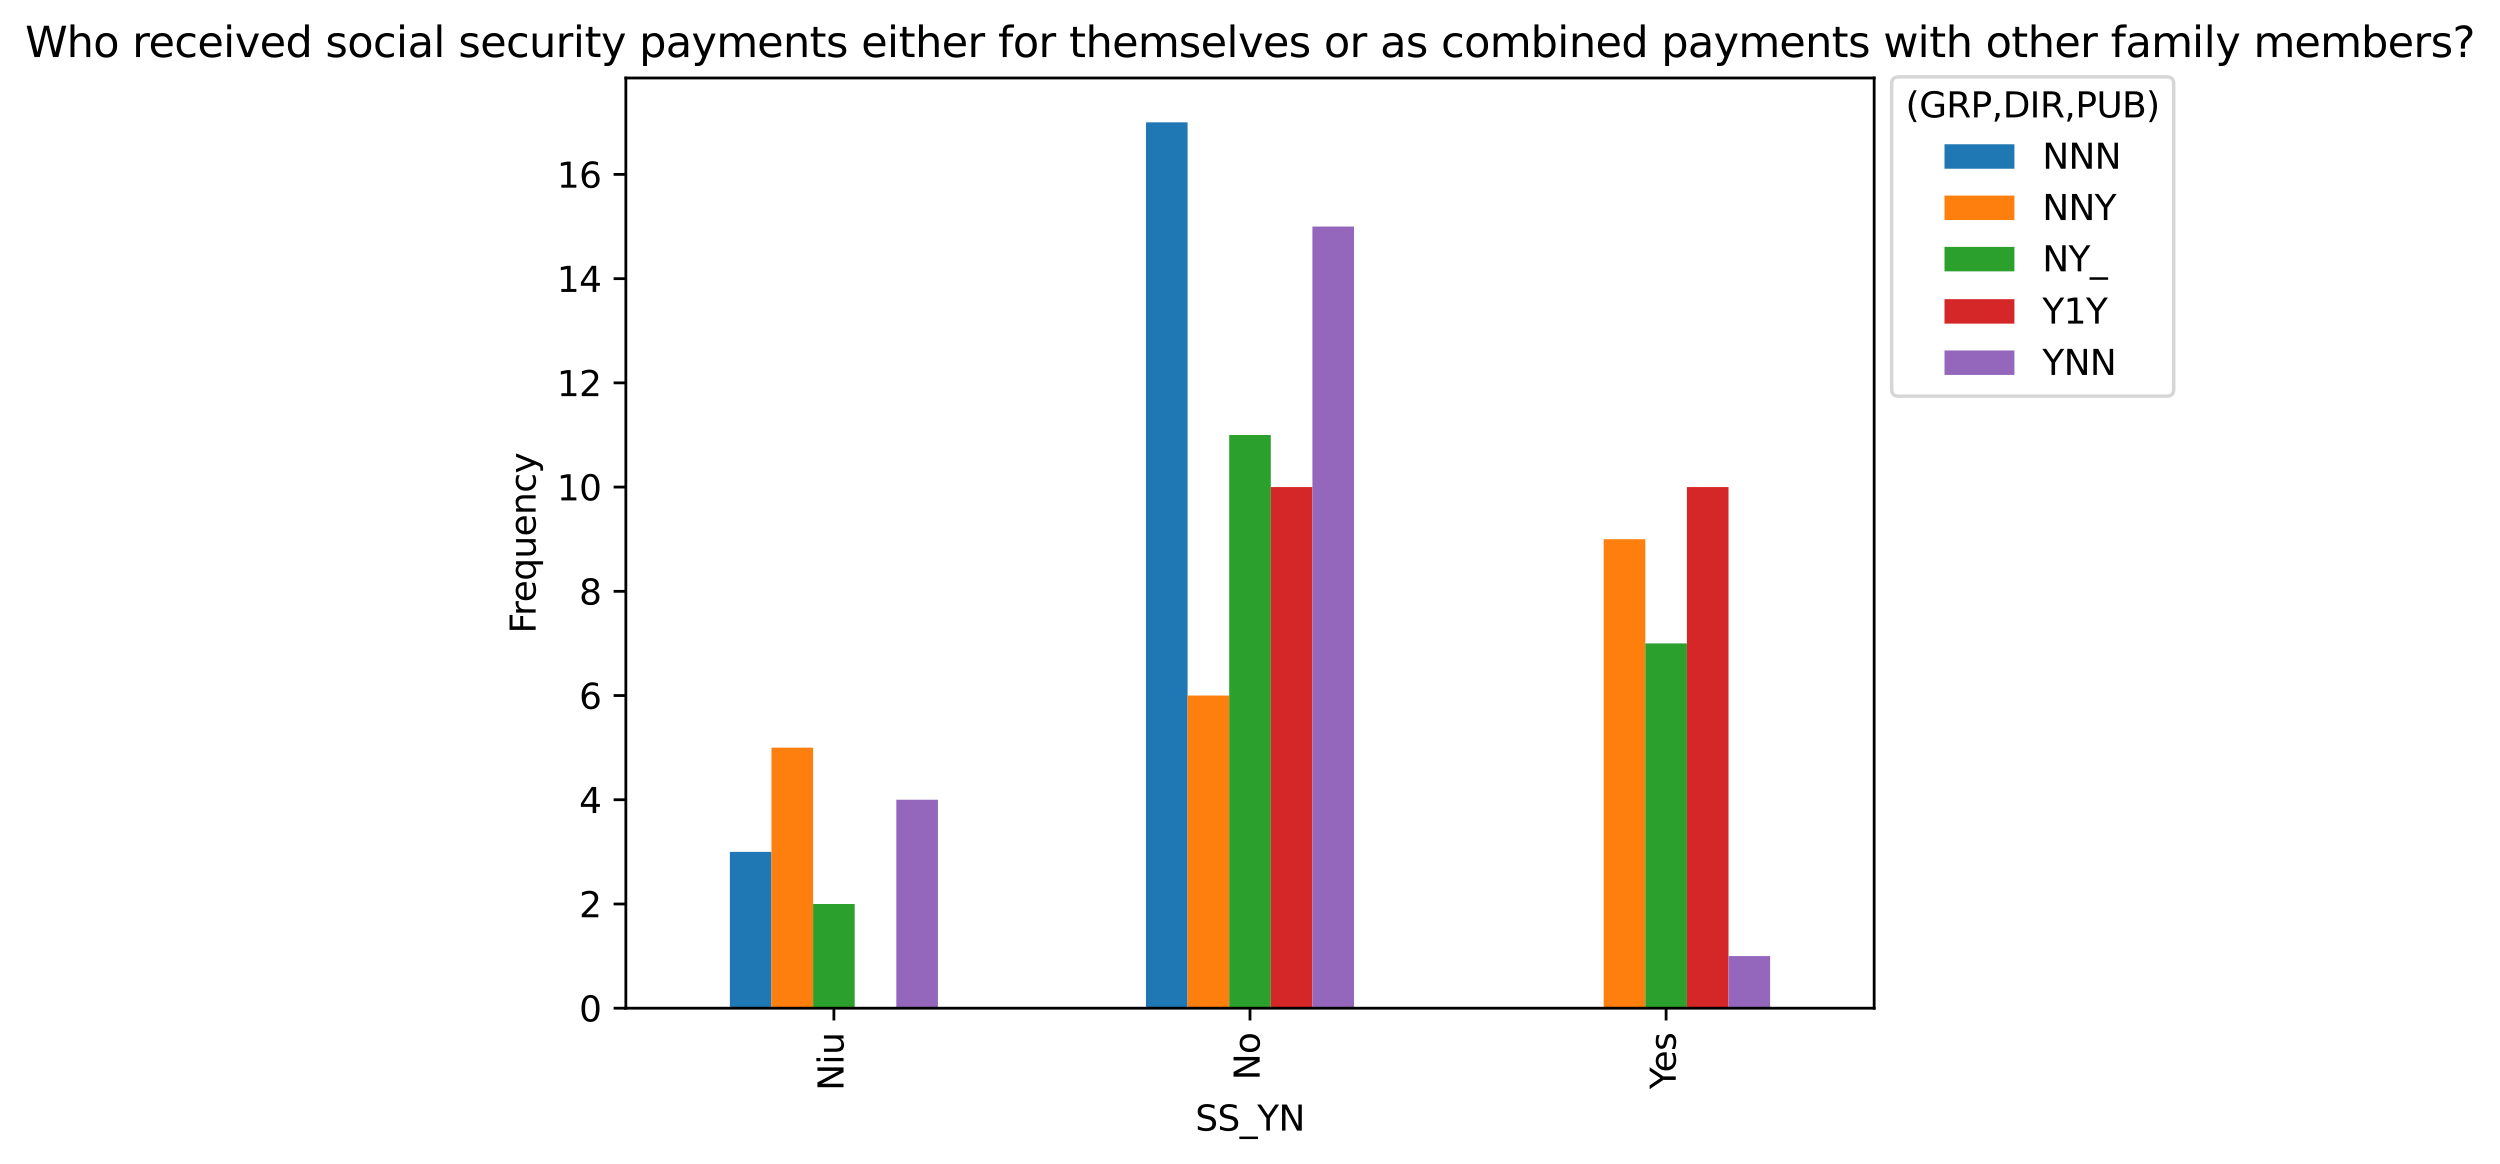 <?xml version="1.0" encoding="utf-8" standalone="no"?>
<!DOCTYPE svg PUBLIC "-//W3C//DTD SVG 1.1//EN"
  "http://www.w3.org/Graphics/SVG/1.1/DTD/svg11.dtd">
<svg xmlns:xlink="http://www.w3.org/1999/xlink" width="715.206pt" height="333.007pt" viewBox="0 0 715.206 333.007" xmlns="http://www.w3.org/2000/svg" version="1.1">
 <defs>
  <style type="text/css">*{stroke-linejoin: round; stroke-linecap: butt}</style>
 </defs>
 <g id="figure_1">
  <g id="patch_1">
   <path d="M 0 333.007 
L 715.206 333.007 
L 715.206 0 
L 0 0 
z
" style="fill: #ffffff"/>
  </g>
  <g id="axes_1">
   <g id="patch_2">
    <path d="M 179.043 288.43 
L 536.163 288.43 
L 536.163 22.318 
L 179.043 22.318 
z
" style="fill: #ffffff"/>
   </g>
   <g id="patch_3">
    <path d="M 208.803 288.43 
L 220.707 288.43 
L 220.707 243.705 
L 208.803 243.705 
z
" clip-path="url(#p48d4f9f9ec)" style="fill: #1f77b4"/>
   </g>
   <g id="patch_4">
    <path d="M 327.843 288.43 
L 339.747 288.43 
L 339.747 34.99 
L 327.843 34.99 
z
" clip-path="url(#p48d4f9f9ec)" style="fill: #1f77b4"/>
   </g>
   <g id="patch_5">
    <path d="M 446.883 288.43 
L 458.787 288.43 
L 458.787 288.43 
L 446.883 288.43 
z
" clip-path="url(#p48d4f9f9ec)" style="fill: #1f77b4"/>
   </g>
   <g id="patch_6">
    <path d="M 220.707 288.43 
L 232.611 288.43 
L 232.611 213.889 
L 220.707 213.889 
z
" clip-path="url(#p48d4f9f9ec)" style="fill: #ff7f0e"/>
   </g>
   <g id="patch_7">
    <path d="M 339.747 288.43 
L 351.651 288.43 
L 351.651 198.981 
L 339.747 198.981 
z
" clip-path="url(#p48d4f9f9ec)" style="fill: #ff7f0e"/>
   </g>
   <g id="patch_8">
    <path d="M 458.787 288.43 
L 470.691 288.43 
L 470.691 154.256 
L 458.787 154.256 
z
" clip-path="url(#p48d4f9f9ec)" style="fill: #ff7f0e"/>
   </g>
   <g id="patch_9">
    <path d="M 232.611 288.43 
L 244.515 288.43 
L 244.515 258.614 
L 232.611 258.614 
z
" clip-path="url(#p48d4f9f9ec)" style="fill: #2ca02c"/>
   </g>
   <g id="patch_10">
    <path d="M 351.651 288.43 
L 363.555 288.43 
L 363.555 124.44 
L 351.651 124.44 
z
" clip-path="url(#p48d4f9f9ec)" style="fill: #2ca02c"/>
   </g>
   <g id="patch_11">
    <path d="M 470.691 288.43 
L 482.595 288.43 
L 482.595 184.072 
L 470.691 184.072 
z
" clip-path="url(#p48d4f9f9ec)" style="fill: #2ca02c"/>
   </g>
   <g id="patch_12">
    <path d="M 244.515 288.43 
L 256.419 288.43 
L 256.419 288.43 
L 244.515 288.43 
z
" clip-path="url(#p48d4f9f9ec)" style="fill: #d62728"/>
   </g>
   <g id="patch_13">
    <path d="M 363.555 288.43 
L 375.459 288.43 
L 375.459 139.348 
L 363.555 139.348 
z
" clip-path="url(#p48d4f9f9ec)" style="fill: #d62728"/>
   </g>
   <g id="patch_14">
    <path d="M 482.595 288.43 
L 494.499 288.43 
L 494.499 139.348 
L 482.595 139.348 
z
" clip-path="url(#p48d4f9f9ec)" style="fill: #d62728"/>
   </g>
   <g id="patch_15">
    <path d="M 256.419 288.43 
L 268.323 288.43 
L 268.323 228.797 
L 256.419 228.797 
z
" clip-path="url(#p48d4f9f9ec)" style="fill: #9467bd"/>
   </g>
   <g id="patch_16">
    <path d="M 375.459 288.43 
L 387.363 288.43 
L 387.363 64.807 
L 375.459 64.807 
z
" clip-path="url(#p48d4f9f9ec)" style="fill: #9467bd"/>
   </g>
   <g id="patch_17">
    <path d="M 494.499 288.43 
L 506.403 288.43 
L 506.403 273.522 
L 494.499 273.522 
z
" clip-path="url(#p48d4f9f9ec)" style="fill: #9467bd"/>
   </g>
   <g id="matplotlib.axis_1">
    <g id="xtick_1">
     <g id="line2d_1">
      <defs>
       <path id="mee45c503d5" d="M 0 0 
L 0 3.5 
" style="stroke: #000000; stroke-width: 0.8"/>
      </defs>
      <g>
       <use xlink:href="#mee45c503d5" x="238.563" y="288.43" style="stroke: #000000; stroke-width: 0.8"/>
      </g>
     </g>
     <g id="text_1">
      <!-- Niu -->
      <g transform="translate(241.322 312.027) rotate(-90) scale(0.1 -0.1)">
       <defs>
        <path id="DejaVuSans-4e" d="M 628 4666 
L 1478 4666 
L 3547 763 
L 3547 4666 
L 4159 4666 
L 4159 0 
L 3309 0 
L 1241 3903 
L 1241 0 
L 628 0 
L 628 4666 
z
" transform="scale(0.016)"/>
        <path id="DejaVuSans-69" d="M 603 3500 
L 1178 3500 
L 1178 0 
L 603 0 
L 603 3500 
z
M 603 4863 
L 1178 4863 
L 1178 4134 
L 603 4134 
L 603 4863 
z
" transform="scale(0.016)"/>
        <path id="DejaVuSans-75" d="M 544 1381 
L 544 3500 
L 1119 3500 
L 1119 1403 
Q 1119 906 1312 657 
Q 1506 409 1894 409 
Q 2359 409 2629 706 
Q 2900 1003 2900 1516 
L 2900 3500 
L 3475 3500 
L 3475 0 
L 2900 0 
L 2900 538 
Q 2691 219 2414 64 
Q 2138 -91 1772 -91 
Q 1169 -91 856 284 
Q 544 659 544 1381 
z
M 1991 3584 
L 1991 3584 
z
" transform="scale(0.016)"/>
       </defs>
       <use xlink:href="#DejaVuSans-4e"/>
       <use xlink:href="#DejaVuSans-69" x="74.805"/>
       <use xlink:href="#DejaVuSans-75" x="102.588"/>
      </g>
     </g>
    </g>
    <g id="xtick_2">
     <g id="line2d_2">
      <g>
       <use xlink:href="#mee45c503d5" x="357.603" y="288.43" style="stroke: #000000; stroke-width: 0.8"/>
      </g>
     </g>
     <g id="text_2">
      <!-- No -->
      <g transform="translate(360.362 309.03) rotate(-90) scale(0.1 -0.1)">
       <defs>
        <path id="DejaVuSans-6f" d="M 1959 3097 
Q 1497 3097 1228 2736 
Q 959 2375 959 1747 
Q 959 1119 1226 758 
Q 1494 397 1959 397 
Q 2419 397 2687 759 
Q 2956 1122 2956 1747 
Q 2956 2369 2687 2733 
Q 2419 3097 1959 3097 
z
M 1959 3584 
Q 2709 3584 3137 3096 
Q 3566 2609 3566 1747 
Q 3566 888 3137 398 
Q 2709 -91 1959 -91 
Q 1206 -91 779 398 
Q 353 888 353 1747 
Q 353 2609 779 3096 
Q 1206 3584 1959 3584 
z
" transform="scale(0.016)"/>
       </defs>
       <use xlink:href="#DejaVuSans-4e"/>
       <use xlink:href="#DejaVuSans-6f" x="74.805"/>
      </g>
     </g>
    </g>
    <g id="xtick_3">
     <g id="line2d_3">
      <g>
       <use xlink:href="#mee45c503d5" x="476.643" y="288.43" style="stroke: #000000; stroke-width: 0.8"/>
      </g>
     </g>
     <g id="text_3">
      <!-- Yes -->
      <g transform="translate(479.402 311.575) rotate(-90) scale(0.1 -0.1)">
       <defs>
        <path id="DejaVuSans-59" d="M -13 4666 
L 666 4666 
L 1959 2747 
L 3244 4666 
L 3922 4666 
L 2272 2222 
L 2272 0 
L 1638 0 
L 1638 2222 
L -13 4666 
z
" transform="scale(0.016)"/>
        <path id="DejaVuSans-65" d="M 3597 1894 
L 3597 1613 
L 953 1613 
Q 991 1019 1311 708 
Q 1631 397 2203 397 
Q 2534 397 2845 478 
Q 3156 559 3463 722 
L 3463 178 
Q 3153 47 2828 -22 
Q 2503 -91 2169 -91 
Q 1331 -91 842 396 
Q 353 884 353 1716 
Q 353 2575 817 3079 
Q 1281 3584 2069 3584 
Q 2775 3584 3186 3129 
Q 3597 2675 3597 1894 
z
M 3022 2063 
Q 3016 2534 2758 2815 
Q 2500 3097 2075 3097 
Q 1594 3097 1305 2825 
Q 1016 2553 972 2059 
L 3022 2063 
z
" transform="scale(0.016)"/>
        <path id="DejaVuSans-73" d="M 2834 3397 
L 2834 2853 
Q 2591 2978 2328 3040 
Q 2066 3103 1784 3103 
Q 1356 3103 1142 2972 
Q 928 2841 928 2578 
Q 928 2378 1081 2264 
Q 1234 2150 1697 2047 
L 1894 2003 
Q 2506 1872 2764 1633 
Q 3022 1394 3022 966 
Q 3022 478 2636 193 
Q 2250 -91 1575 -91 
Q 1294 -91 989 -36 
Q 684 19 347 128 
L 347 722 
Q 666 556 975 473 
Q 1284 391 1588 391 
Q 1994 391 2212 530 
Q 2431 669 2431 922 
Q 2431 1156 2273 1281 
Q 2116 1406 1581 1522 
L 1381 1569 
Q 847 1681 609 1914 
Q 372 2147 372 2553 
Q 372 3047 722 3315 
Q 1072 3584 1716 3584 
Q 2034 3584 2315 3537 
Q 2597 3491 2834 3397 
z
" transform="scale(0.016)"/>
       </defs>
       <use xlink:href="#DejaVuSans-59"/>
       <use xlink:href="#DejaVuSans-65" x="47.834"/>
       <use xlink:href="#DejaVuSans-73" x="109.357"/>
      </g>
     </g>
    </g>
    <g id="text_4">
     <!-- SS_YN -->
     <g transform="translate(341.96 323.449) scale(0.1 -0.1)">
      <defs>
       <path id="DejaVuSans-53" d="M 3425 4513 
L 3425 3897 
Q 3066 4069 2747 4153 
Q 2428 4238 2131 4238 
Q 1616 4238 1336 4038 
Q 1056 3838 1056 3469 
Q 1056 3159 1242 3001 
Q 1428 2844 1947 2747 
L 2328 2669 
Q 3034 2534 3370 2195 
Q 3706 1856 3706 1288 
Q 3706 609 3251 259 
Q 2797 -91 1919 -91 
Q 1588 -91 1214 -16 
Q 841 59 441 206 
L 441 856 
Q 825 641 1194 531 
Q 1563 422 1919 422 
Q 2459 422 2753 634 
Q 3047 847 3047 1241 
Q 3047 1584 2836 1778 
Q 2625 1972 2144 2069 
L 1759 2144 
Q 1053 2284 737 2584 
Q 422 2884 422 3419 
Q 422 4038 858 4394 
Q 1294 4750 2059 4750 
Q 2388 4750 2728 4690 
Q 3069 4631 3425 4513 
z
" transform="scale(0.016)"/>
       <path id="DejaVuSans-5f" d="M 3263 -1063 
L 3263 -1509 
L -63 -1509 
L -63 -1063 
L 3263 -1063 
z
" transform="scale(0.016)"/>
      </defs>
      <use xlink:href="#DejaVuSans-53"/>
      <use xlink:href="#DejaVuSans-53" x="63.477"/>
      <use xlink:href="#DejaVuSans-5f" x="126.953"/>
      <use xlink:href="#DejaVuSans-59" x="176.953"/>
      <use xlink:href="#DejaVuSans-4e" x="238.037"/>
     </g>
    </g>
   </g>
   <g id="matplotlib.axis_2">
    <g id="ytick_1">
     <g id="line2d_4">
      <defs>
       <path id="m187ff17a8e" d="M 0 0 
L -3.5 0 
" style="stroke: #000000; stroke-width: 0.8"/>
      </defs>
      <g>
       <use xlink:href="#m187ff17a8e" x="179.043" y="288.43" style="stroke: #000000; stroke-width: 0.8"/>
      </g>
     </g>
     <g id="text_5">
      <!-- 0 -->
      <g transform="translate(165.68 292.229) scale(0.1 -0.1)">
       <defs>
        <path id="DejaVuSans-30" d="M 2034 4250 
Q 1547 4250 1301 3770 
Q 1056 3291 1056 2328 
Q 1056 1369 1301 889 
Q 1547 409 2034 409 
Q 2525 409 2770 889 
Q 3016 1369 3016 2328 
Q 3016 3291 2770 3770 
Q 2525 4250 2034 4250 
z
M 2034 4750 
Q 2819 4750 3233 4129 
Q 3647 3509 3647 2328 
Q 3647 1150 3233 529 
Q 2819 -91 2034 -91 
Q 1250 -91 836 529 
Q 422 1150 422 2328 
Q 422 3509 836 4129 
Q 1250 4750 2034 4750 
z
" transform="scale(0.016)"/>
       </defs>
       <use xlink:href="#DejaVuSans-30"/>
      </g>
     </g>
    </g>
    <g id="ytick_2">
     <g id="line2d_5">
      <g>
       <use xlink:href="#m187ff17a8e" x="179.043" y="258.614" style="stroke: #000000; stroke-width: 0.8"/>
      </g>
     </g>
     <g id="text_6">
      <!-- 2 -->
      <g transform="translate(165.68 262.413) scale(0.1 -0.1)">
       <defs>
        <path id="DejaVuSans-32" d="M 1228 531 
L 3431 531 
L 3431 0 
L 469 0 
L 469 531 
Q 828 903 1448 1529 
Q 2069 2156 2228 2338 
Q 2531 2678 2651 2914 
Q 2772 3150 2772 3378 
Q 2772 3750 2511 3984 
Q 2250 4219 1831 4219 
Q 1534 4219 1204 4116 
Q 875 4013 500 3803 
L 500 4441 
Q 881 4594 1212 4672 
Q 1544 4750 1819 4750 
Q 2544 4750 2975 4387 
Q 3406 4025 3406 3419 
Q 3406 3131 3298 2873 
Q 3191 2616 2906 2266 
Q 2828 2175 2409 1742 
Q 1991 1309 1228 531 
z
" transform="scale(0.016)"/>
       </defs>
       <use xlink:href="#DejaVuSans-32"/>
      </g>
     </g>
    </g>
    <g id="ytick_3">
     <g id="line2d_6">
      <g>
       <use xlink:href="#m187ff17a8e" x="179.043" y="228.797" style="stroke: #000000; stroke-width: 0.8"/>
      </g>
     </g>
     <g id="text_7">
      <!-- 4 -->
      <g transform="translate(165.68 232.596) scale(0.1 -0.1)">
       <defs>
        <path id="DejaVuSans-34" d="M 2419 4116 
L 825 1625 
L 2419 1625 
L 2419 4116 
z
M 2253 4666 
L 3047 4666 
L 3047 1625 
L 3713 1625 
L 3713 1100 
L 3047 1100 
L 3047 0 
L 2419 0 
L 2419 1100 
L 313 1100 
L 313 1709 
L 2253 4666 
z
" transform="scale(0.016)"/>
       </defs>
       <use xlink:href="#DejaVuSans-34"/>
      </g>
     </g>
    </g>
    <g id="ytick_4">
     <g id="line2d_7">
      <g>
       <use xlink:href="#m187ff17a8e" x="179.043" y="198.981" style="stroke: #000000; stroke-width: 0.8"/>
      </g>
     </g>
     <g id="text_8">
      <!-- 6 -->
      <g transform="translate(165.68 202.78) scale(0.1 -0.1)">
       <defs>
        <path id="DejaVuSans-36" d="M 2113 2584 
Q 1688 2584 1439 2293 
Q 1191 2003 1191 1497 
Q 1191 994 1439 701 
Q 1688 409 2113 409 
Q 2538 409 2786 701 
Q 3034 994 3034 1497 
Q 3034 2003 2786 2293 
Q 2538 2584 2113 2584 
z
M 3366 4563 
L 3366 3988 
Q 3128 4100 2886 4159 
Q 2644 4219 2406 4219 
Q 1781 4219 1451 3797 
Q 1122 3375 1075 2522 
Q 1259 2794 1537 2939 
Q 1816 3084 2150 3084 
Q 2853 3084 3261 2657 
Q 3669 2231 3669 1497 
Q 3669 778 3244 343 
Q 2819 -91 2113 -91 
Q 1303 -91 875 529 
Q 447 1150 447 2328 
Q 447 3434 972 4092 
Q 1497 4750 2381 4750 
Q 2619 4750 2861 4703 
Q 3103 4656 3366 4563 
z
" transform="scale(0.016)"/>
       </defs>
       <use xlink:href="#DejaVuSans-36"/>
      </g>
     </g>
    </g>
    <g id="ytick_5">
     <g id="line2d_8">
      <g>
       <use xlink:href="#m187ff17a8e" x="179.043" y="169.164" style="stroke: #000000; stroke-width: 0.8"/>
      </g>
     </g>
     <g id="text_9">
      <!-- 8 -->
      <g transform="translate(165.68 172.963) scale(0.1 -0.1)">
       <defs>
        <path id="DejaVuSans-38" d="M 2034 2216 
Q 1584 2216 1326 1975 
Q 1069 1734 1069 1313 
Q 1069 891 1326 650 
Q 1584 409 2034 409 
Q 2484 409 2743 651 
Q 3003 894 3003 1313 
Q 3003 1734 2745 1975 
Q 2488 2216 2034 2216 
z
M 1403 2484 
Q 997 2584 770 2862 
Q 544 3141 544 3541 
Q 544 4100 942 4425 
Q 1341 4750 2034 4750 
Q 2731 4750 3128 4425 
Q 3525 4100 3525 3541 
Q 3525 3141 3298 2862 
Q 3072 2584 2669 2484 
Q 3125 2378 3379 2068 
Q 3634 1759 3634 1313 
Q 3634 634 3220 271 
Q 2806 -91 2034 -91 
Q 1263 -91 848 271 
Q 434 634 434 1313 
Q 434 1759 690 2068 
Q 947 2378 1403 2484 
z
M 1172 3481 
Q 1172 3119 1398 2916 
Q 1625 2713 2034 2713 
Q 2441 2713 2670 2916 
Q 2900 3119 2900 3481 
Q 2900 3844 2670 4047 
Q 2441 4250 2034 4250 
Q 1625 4250 1398 4047 
Q 1172 3844 1172 3481 
z
" transform="scale(0.016)"/>
       </defs>
       <use xlink:href="#DejaVuSans-38"/>
      </g>
     </g>
    </g>
    <g id="ytick_6">
     <g id="line2d_9">
      <g>
       <use xlink:href="#m187ff17a8e" x="179.043" y="139.348" style="stroke: #000000; stroke-width: 0.8"/>
      </g>
     </g>
     <g id="text_10">
      <!-- 10 -->
      <g transform="translate(159.318 143.147) scale(0.1 -0.1)">
       <defs>
        <path id="DejaVuSans-31" d="M 794 531 
L 1825 531 
L 1825 4091 
L 703 3866 
L 703 4441 
L 1819 4666 
L 2450 4666 
L 2450 531 
L 3481 531 
L 3481 0 
L 794 0 
L 794 531 
z
" transform="scale(0.016)"/>
       </defs>
       <use xlink:href="#DejaVuSans-31"/>
       <use xlink:href="#DejaVuSans-30" x="63.623"/>
      </g>
     </g>
    </g>
    <g id="ytick_7">
     <g id="line2d_10">
      <g>
       <use xlink:href="#m187ff17a8e" x="179.043" y="109.531" style="stroke: #000000; stroke-width: 0.8"/>
      </g>
     </g>
     <g id="text_11">
      <!-- 12 -->
      <g transform="translate(159.318 113.331) scale(0.1 -0.1)">
       <use xlink:href="#DejaVuSans-31"/>
       <use xlink:href="#DejaVuSans-32" x="63.623"/>
      </g>
     </g>
    </g>
    <g id="ytick_8">
     <g id="line2d_11">
      <g>
       <use xlink:href="#m187ff17a8e" x="179.043" y="79.715" style="stroke: #000000; stroke-width: 0.8"/>
      </g>
     </g>
     <g id="text_12">
      <!-- 14 -->
      <g transform="translate(159.318 83.514) scale(0.1 -0.1)">
       <use xlink:href="#DejaVuSans-31"/>
       <use xlink:href="#DejaVuSans-34" x="63.623"/>
      </g>
     </g>
    </g>
    <g id="ytick_9">
     <g id="line2d_12">
      <g>
       <use xlink:href="#m187ff17a8e" x="179.043" y="49.898" style="stroke: #000000; stroke-width: 0.8"/>
      </g>
     </g>
     <g id="text_13">
      <!-- 16 -->
      <g transform="translate(159.318 53.698) scale(0.1 -0.1)">
       <use xlink:href="#DejaVuSans-31"/>
       <use xlink:href="#DejaVuSans-36" x="63.623"/>
      </g>
     </g>
    </g>
    <g id="text_14">
     <!-- Frequency -->
     <g transform="translate(153.238 181.204) rotate(-90) scale(0.1 -0.1)">
      <defs>
       <path id="DejaVuSans-46" d="M 628 4666 
L 3309 4666 
L 3309 4134 
L 1259 4134 
L 1259 2759 
L 3109 2759 
L 3109 2228 
L 1259 2228 
L 1259 0 
L 628 0 
L 628 4666 
z
" transform="scale(0.016)"/>
       <path id="DejaVuSans-72" d="M 2631 2963 
Q 2534 3019 2420 3045 
Q 2306 3072 2169 3072 
Q 1681 3072 1420 2755 
Q 1159 2438 1159 1844 
L 1159 0 
L 581 0 
L 581 3500 
L 1159 3500 
L 1159 2956 
Q 1341 3275 1631 3429 
Q 1922 3584 2338 3584 
Q 2397 3584 2469 3576 
Q 2541 3569 2628 3553 
L 2631 2963 
z
" transform="scale(0.016)"/>
       <path id="DejaVuSans-71" d="M 947 1747 
Q 947 1113 1208 752 
Q 1469 391 1925 391 
Q 2381 391 2643 752 
Q 2906 1113 2906 1747 
Q 2906 2381 2643 2742 
Q 2381 3103 1925 3103 
Q 1469 3103 1208 2742 
Q 947 2381 947 1747 
z
M 2906 525 
Q 2725 213 2448 61 
Q 2172 -91 1784 -91 
Q 1150 -91 751 415 
Q 353 922 353 1747 
Q 353 2572 751 3078 
Q 1150 3584 1784 3584 
Q 2172 3584 2448 3432 
Q 2725 3281 2906 2969 
L 2906 3500 
L 3481 3500 
L 3481 -1331 
L 2906 -1331 
L 2906 525 
z
" transform="scale(0.016)"/>
       <path id="DejaVuSans-6e" d="M 3513 2113 
L 3513 0 
L 2938 0 
L 2938 2094 
Q 2938 2591 2744 2837 
Q 2550 3084 2163 3084 
Q 1697 3084 1428 2787 
Q 1159 2491 1159 1978 
L 1159 0 
L 581 0 
L 581 3500 
L 1159 3500 
L 1159 2956 
Q 1366 3272 1645 3428 
Q 1925 3584 2291 3584 
Q 2894 3584 3203 3211 
Q 3513 2838 3513 2113 
z
" transform="scale(0.016)"/>
       <path id="DejaVuSans-63" d="M 3122 3366 
L 3122 2828 
Q 2878 2963 2633 3030 
Q 2388 3097 2138 3097 
Q 1578 3097 1268 2742 
Q 959 2388 959 1747 
Q 959 1106 1268 751 
Q 1578 397 2138 397 
Q 2388 397 2633 464 
Q 2878 531 3122 666 
L 3122 134 
Q 2881 22 2623 -34 
Q 2366 -91 2075 -91 
Q 1284 -91 818 406 
Q 353 903 353 1747 
Q 353 2603 823 3093 
Q 1294 3584 2113 3584 
Q 2378 3584 2631 3529 
Q 2884 3475 3122 3366 
z
" transform="scale(0.016)"/>
       <path id="DejaVuSans-79" d="M 2059 -325 
Q 1816 -950 1584 -1140 
Q 1353 -1331 966 -1331 
L 506 -1331 
L 506 -850 
L 844 -850 
Q 1081 -850 1212 -737 
Q 1344 -625 1503 -206 
L 1606 56 
L 191 3500 
L 800 3500 
L 1894 763 
L 2988 3500 
L 3597 3500 
L 2059 -325 
z
" transform="scale(0.016)"/>
      </defs>
      <use xlink:href="#DejaVuSans-46"/>
      <use xlink:href="#DejaVuSans-72" x="50.27"/>
      <use xlink:href="#DejaVuSans-65" x="89.133"/>
      <use xlink:href="#DejaVuSans-71" x="150.656"/>
      <use xlink:href="#DejaVuSans-75" x="214.133"/>
      <use xlink:href="#DejaVuSans-65" x="277.512"/>
      <use xlink:href="#DejaVuSans-6e" x="339.035"/>
      <use xlink:href="#DejaVuSans-63" x="402.414"/>
      <use xlink:href="#DejaVuSans-79" x="457.395"/>
     </g>
    </g>
   </g>
   <g id="patch_18">
    <path d="M 179.043 288.43 
L 179.043 22.318 
" style="fill: none; stroke: #000000; stroke-width: 0.8; stroke-linejoin: miter; stroke-linecap: square"/>
   </g>
   <g id="patch_19">
    <path d="M 536.163 288.43 
L 536.163 22.318 
" style="fill: none; stroke: #000000; stroke-width: 0.8; stroke-linejoin: miter; stroke-linecap: square"/>
   </g>
   <g id="patch_20">
    <path d="M 179.043 288.43 
L 536.163 288.43 
" style="fill: none; stroke: #000000; stroke-width: 0.8; stroke-linejoin: miter; stroke-linecap: square"/>
   </g>
   <g id="patch_21">
    <path d="M 179.043 22.318 
L 536.163 22.318 
" style="fill: none; stroke: #000000; stroke-width: 0.8; stroke-linejoin: miter; stroke-linecap: square"/>
   </g>
   <g id="text_15">
    <!-- Who received social security payments either for themselves or as combined payments with other family members? -->
    <g transform="translate(7.2 16.318) scale(0.12 -0.12)">
     <defs>
      <path id="DejaVuSans-57" d="M 213 4666 
L 850 4666 
L 1831 722 
L 2809 4666 
L 3519 4666 
L 4500 722 
L 5478 4666 
L 6119 4666 
L 4947 0 
L 4153 0 
L 3169 4050 
L 2175 0 
L 1381 0 
L 213 4666 
z
" transform="scale(0.016)"/>
      <path id="DejaVuSans-68" d="M 3513 2113 
L 3513 0 
L 2938 0 
L 2938 2094 
Q 2938 2591 2744 2837 
Q 2550 3084 2163 3084 
Q 1697 3084 1428 2787 
Q 1159 2491 1159 1978 
L 1159 0 
L 581 0 
L 581 4863 
L 1159 4863 
L 1159 2956 
Q 1366 3272 1645 3428 
Q 1925 3584 2291 3584 
Q 2894 3584 3203 3211 
Q 3513 2838 3513 2113 
z
" transform="scale(0.016)"/>
      <path id="DejaVuSans-20" transform="scale(0.016)"/>
      <path id="DejaVuSans-76" d="M 191 3500 
L 800 3500 
L 1894 563 
L 2988 3500 
L 3597 3500 
L 2284 0 
L 1503 0 
L 191 3500 
z
" transform="scale(0.016)"/>
      <path id="DejaVuSans-64" d="M 2906 2969 
L 2906 4863 
L 3481 4863 
L 3481 0 
L 2906 0 
L 2906 525 
Q 2725 213 2448 61 
Q 2172 -91 1784 -91 
Q 1150 -91 751 415 
Q 353 922 353 1747 
Q 353 2572 751 3078 
Q 1150 3584 1784 3584 
Q 2172 3584 2448 3432 
Q 2725 3281 2906 2969 
z
M 947 1747 
Q 947 1113 1208 752 
Q 1469 391 1925 391 
Q 2381 391 2643 752 
Q 2906 1113 2906 1747 
Q 2906 2381 2643 2742 
Q 2381 3103 1925 3103 
Q 1469 3103 1208 2742 
Q 947 2381 947 1747 
z
" transform="scale(0.016)"/>
      <path id="DejaVuSans-61" d="M 2194 1759 
Q 1497 1759 1228 1600 
Q 959 1441 959 1056 
Q 959 750 1161 570 
Q 1363 391 1709 391 
Q 2188 391 2477 730 
Q 2766 1069 2766 1631 
L 2766 1759 
L 2194 1759 
z
M 3341 1997 
L 3341 0 
L 2766 0 
L 2766 531 
Q 2569 213 2275 61 
Q 1981 -91 1556 -91 
Q 1019 -91 701 211 
Q 384 513 384 1019 
Q 384 1609 779 1909 
Q 1175 2209 1959 2209 
L 2766 2209 
L 2766 2266 
Q 2766 2663 2505 2880 
Q 2244 3097 1772 3097 
Q 1472 3097 1187 3025 
Q 903 2953 641 2809 
L 641 3341 
Q 956 3463 1253 3523 
Q 1550 3584 1831 3584 
Q 2591 3584 2966 3190 
Q 3341 2797 3341 1997 
z
" transform="scale(0.016)"/>
      <path id="DejaVuSans-6c" d="M 603 4863 
L 1178 4863 
L 1178 0 
L 603 0 
L 603 4863 
z
" transform="scale(0.016)"/>
      <path id="DejaVuSans-74" d="M 1172 4494 
L 1172 3500 
L 2356 3500 
L 2356 3053 
L 1172 3053 
L 1172 1153 
Q 1172 725 1289 603 
Q 1406 481 1766 481 
L 2356 481 
L 2356 0 
L 1766 0 
Q 1100 0 847 248 
Q 594 497 594 1153 
L 594 3053 
L 172 3053 
L 172 3500 
L 594 3500 
L 594 4494 
L 1172 4494 
z
" transform="scale(0.016)"/>
      <path id="DejaVuSans-70" d="M 1159 525 
L 1159 -1331 
L 581 -1331 
L 581 3500 
L 1159 3500 
L 1159 2969 
Q 1341 3281 1617 3432 
Q 1894 3584 2278 3584 
Q 2916 3584 3314 3078 
Q 3713 2572 3713 1747 
Q 3713 922 3314 415 
Q 2916 -91 2278 -91 
Q 1894 -91 1617 61 
Q 1341 213 1159 525 
z
M 3116 1747 
Q 3116 2381 2855 2742 
Q 2594 3103 2138 3103 
Q 1681 3103 1420 2742 
Q 1159 2381 1159 1747 
Q 1159 1113 1420 752 
Q 1681 391 2138 391 
Q 2594 391 2855 752 
Q 3116 1113 3116 1747 
z
" transform="scale(0.016)"/>
      <path id="DejaVuSans-6d" d="M 3328 2828 
Q 3544 3216 3844 3400 
Q 4144 3584 4550 3584 
Q 5097 3584 5394 3201 
Q 5691 2819 5691 2113 
L 5691 0 
L 5113 0 
L 5113 2094 
Q 5113 2597 4934 2840 
Q 4756 3084 4391 3084 
Q 3944 3084 3684 2787 
Q 3425 2491 3425 1978 
L 3425 0 
L 2847 0 
L 2847 2094 
Q 2847 2600 2669 2842 
Q 2491 3084 2119 3084 
Q 1678 3084 1418 2786 
Q 1159 2488 1159 1978 
L 1159 0 
L 581 0 
L 581 3500 
L 1159 3500 
L 1159 2956 
Q 1356 3278 1631 3431 
Q 1906 3584 2284 3584 
Q 2666 3584 2933 3390 
Q 3200 3197 3328 2828 
z
" transform="scale(0.016)"/>
      <path id="DejaVuSans-66" d="M 2375 4863 
L 2375 4384 
L 1825 4384 
Q 1516 4384 1395 4259 
Q 1275 4134 1275 3809 
L 1275 3500 
L 2222 3500 
L 2222 3053 
L 1275 3053 
L 1275 0 
L 697 0 
L 697 3053 
L 147 3053 
L 147 3500 
L 697 3500 
L 697 3744 
Q 697 4328 969 4595 
Q 1241 4863 1831 4863 
L 2375 4863 
z
" transform="scale(0.016)"/>
      <path id="DejaVuSans-62" d="M 3116 1747 
Q 3116 2381 2855 2742 
Q 2594 3103 2138 3103 
Q 1681 3103 1420 2742 
Q 1159 2381 1159 1747 
Q 1159 1113 1420 752 
Q 1681 391 2138 391 
Q 2594 391 2855 752 
Q 3116 1113 3116 1747 
z
M 1159 2969 
Q 1341 3281 1617 3432 
Q 1894 3584 2278 3584 
Q 2916 3584 3314 3078 
Q 3713 2572 3713 1747 
Q 3713 922 3314 415 
Q 2916 -91 2278 -91 
Q 1894 -91 1617 61 
Q 1341 213 1159 525 
L 1159 0 
L 581 0 
L 581 4863 
L 1159 4863 
L 1159 2969 
z
" transform="scale(0.016)"/>
      <path id="DejaVuSans-77" d="M 269 3500 
L 844 3500 
L 1563 769 
L 2278 3500 
L 2956 3500 
L 3675 769 
L 4391 3500 
L 4966 3500 
L 4050 0 
L 3372 0 
L 2619 2869 
L 1863 0 
L 1184 0 
L 269 3500 
z
" transform="scale(0.016)"/>
      <path id="DejaVuSans-3f" d="M 1222 794 
L 1856 794 
L 1856 0 
L 1222 0 
L 1222 794 
z
M 1838 1253 
L 1241 1253 
L 1241 1734 
Q 1241 2050 1328 2253 
Q 1416 2456 1697 2725 
L 1978 3003 
Q 2156 3169 2236 3316 
Q 2316 3463 2316 3616 
Q 2316 3894 2111 4066 
Q 1906 4238 1569 4238 
Q 1322 4238 1042 4128 
Q 763 4019 459 3809 
L 459 4397 
Q 753 4575 1054 4662 
Q 1356 4750 1678 4750 
Q 2253 4750 2601 4447 
Q 2950 4144 2950 3647 
Q 2950 3409 2837 3195 
Q 2725 2981 2444 2713 
L 2169 2444 
Q 2022 2297 1961 2214 
Q 1900 2131 1875 2053 
Q 1856 1988 1847 1894 
Q 1838 1800 1838 1638 
L 1838 1253 
z
" transform="scale(0.016)"/>
     </defs>
     <use xlink:href="#DejaVuSans-57"/>
     <use xlink:href="#DejaVuSans-68" x="98.877"/>
     <use xlink:href="#DejaVuSans-6f" x="162.256"/>
     <use xlink:href="#DejaVuSans-20" x="223.438"/>
     <use xlink:href="#DejaVuSans-72" x="255.225"/>
     <use xlink:href="#DejaVuSans-65" x="294.088"/>
     <use xlink:href="#DejaVuSans-63" x="355.611"/>
     <use xlink:href="#DejaVuSans-65" x="410.592"/>
     <use xlink:href="#DejaVuSans-69" x="472.115"/>
     <use xlink:href="#DejaVuSans-76" x="499.898"/>
     <use xlink:href="#DejaVuSans-65" x="559.078"/>
     <use xlink:href="#DejaVuSans-64" x="620.602"/>
     <use xlink:href="#DejaVuSans-20" x="684.078"/>
     <use xlink:href="#DejaVuSans-73" x="715.865"/>
     <use xlink:href="#DejaVuSans-6f" x="767.965"/>
     <use xlink:href="#DejaVuSans-63" x="829.146"/>
     <use xlink:href="#DejaVuSans-69" x="884.127"/>
     <use xlink:href="#DejaVuSans-61" x="911.91"/>
     <use xlink:href="#DejaVuSans-6c" x="973.189"/>
     <use xlink:href="#DejaVuSans-20" x="1000.973"/>
     <use xlink:href="#DejaVuSans-73" x="1032.76"/>
     <use xlink:href="#DejaVuSans-65" x="1084.859"/>
     <use xlink:href="#DejaVuSans-63" x="1146.383"/>
     <use xlink:href="#DejaVuSans-75" x="1201.363"/>
     <use xlink:href="#DejaVuSans-72" x="1264.742"/>
     <use xlink:href="#DejaVuSans-69" x="1305.855"/>
     <use xlink:href="#DejaVuSans-74" x="1333.639"/>
     <use xlink:href="#DejaVuSans-79" x="1372.848"/>
     <use xlink:href="#DejaVuSans-20" x="1432.027"/>
     <use xlink:href="#DejaVuSans-70" x="1463.814"/>
     <use xlink:href="#DejaVuSans-61" x="1527.291"/>
     <use xlink:href="#DejaVuSans-79" x="1588.57"/>
     <use xlink:href="#DejaVuSans-6d" x="1647.75"/>
     <use xlink:href="#DejaVuSans-65" x="1745.162"/>
     <use xlink:href="#DejaVuSans-6e" x="1806.686"/>
     <use xlink:href="#DejaVuSans-74" x="1870.064"/>
     <use xlink:href="#DejaVuSans-73" x="1909.273"/>
     <use xlink:href="#DejaVuSans-20" x="1961.373"/>
     <use xlink:href="#DejaVuSans-65" x="1993.16"/>
     <use xlink:href="#DejaVuSans-69" x="2054.684"/>
     <use xlink:href="#DejaVuSans-74" x="2082.467"/>
     <use xlink:href="#DejaVuSans-68" x="2121.676"/>
     <use xlink:href="#DejaVuSans-65" x="2185.055"/>
     <use xlink:href="#DejaVuSans-72" x="2246.578"/>
     <use xlink:href="#DejaVuSans-20" x="2287.691"/>
     <use xlink:href="#DejaVuSans-66" x="2319.479"/>
     <use xlink:href="#DejaVuSans-6f" x="2354.684"/>
     <use xlink:href="#DejaVuSans-72" x="2415.865"/>
     <use xlink:href="#DejaVuSans-20" x="2456.979"/>
     <use xlink:href="#DejaVuSans-74" x="2488.766"/>
     <use xlink:href="#DejaVuSans-68" x="2527.975"/>
     <use xlink:href="#DejaVuSans-65" x="2591.354"/>
     <use xlink:href="#DejaVuSans-6d" x="2652.877"/>
     <use xlink:href="#DejaVuSans-73" x="2750.289"/>
     <use xlink:href="#DejaVuSans-65" x="2802.389"/>
     <use xlink:href="#DejaVuSans-6c" x="2863.912"/>
     <use xlink:href="#DejaVuSans-76" x="2891.695"/>
     <use xlink:href="#DejaVuSans-65" x="2950.875"/>
     <use xlink:href="#DejaVuSans-73" x="3012.398"/>
     <use xlink:href="#DejaVuSans-20" x="3064.498"/>
     <use xlink:href="#DejaVuSans-6f" x="3096.285"/>
     <use xlink:href="#DejaVuSans-72" x="3157.467"/>
     <use xlink:href="#DejaVuSans-20" x="3198.58"/>
     <use xlink:href="#DejaVuSans-61" x="3230.367"/>
     <use xlink:href="#DejaVuSans-73" x="3291.646"/>
     <use xlink:href="#DejaVuSans-20" x="3343.746"/>
     <use xlink:href="#DejaVuSans-63" x="3375.533"/>
     <use xlink:href="#DejaVuSans-6f" x="3430.514"/>
     <use xlink:href="#DejaVuSans-6d" x="3491.695"/>
     <use xlink:href="#DejaVuSans-62" x="3589.107"/>
     <use xlink:href="#DejaVuSans-69" x="3652.584"/>
     <use xlink:href="#DejaVuSans-6e" x="3680.367"/>
     <use xlink:href="#DejaVuSans-65" x="3743.746"/>
     <use xlink:href="#DejaVuSans-64" x="3805.27"/>
     <use xlink:href="#DejaVuSans-20" x="3868.746"/>
     <use xlink:href="#DejaVuSans-70" x="3900.533"/>
     <use xlink:href="#DejaVuSans-61" x="3964.01"/>
     <use xlink:href="#DejaVuSans-79" x="4025.289"/>
     <use xlink:href="#DejaVuSans-6d" x="4084.469"/>
     <use xlink:href="#DejaVuSans-65" x="4181.881"/>
     <use xlink:href="#DejaVuSans-6e" x="4243.404"/>
     <use xlink:href="#DejaVuSans-74" x="4306.783"/>
     <use xlink:href="#DejaVuSans-73" x="4345.992"/>
     <use xlink:href="#DejaVuSans-20" x="4398.092"/>
     <use xlink:href="#DejaVuSans-77" x="4429.879"/>
     <use xlink:href="#DejaVuSans-69" x="4511.666"/>
     <use xlink:href="#DejaVuSans-74" x="4539.449"/>
     <use xlink:href="#DejaVuSans-68" x="4578.658"/>
     <use xlink:href="#DejaVuSans-20" x="4642.037"/>
     <use xlink:href="#DejaVuSans-6f" x="4673.824"/>
     <use xlink:href="#DejaVuSans-74" x="4735.006"/>
     <use xlink:href="#DejaVuSans-68" x="4774.215"/>
     <use xlink:href="#DejaVuSans-65" x="4837.594"/>
     <use xlink:href="#DejaVuSans-72" x="4899.117"/>
     <use xlink:href="#DejaVuSans-20" x="4940.23"/>
     <use xlink:href="#DejaVuSans-66" x="4972.018"/>
     <use xlink:href="#DejaVuSans-61" x="5007.223"/>
     <use xlink:href="#DejaVuSans-6d" x="5068.502"/>
     <use xlink:href="#DejaVuSans-69" x="5165.914"/>
     <use xlink:href="#DejaVuSans-6c" x="5193.697"/>
     <use xlink:href="#DejaVuSans-79" x="5221.48"/>
     <use xlink:href="#DejaVuSans-20" x="5280.66"/>
     <use xlink:href="#DejaVuSans-6d" x="5312.447"/>
     <use xlink:href="#DejaVuSans-65" x="5409.859"/>
     <use xlink:href="#DejaVuSans-6d" x="5471.383"/>
     <use xlink:href="#DejaVuSans-62" x="5568.795"/>
     <use xlink:href="#DejaVuSans-65" x="5632.271"/>
     <use xlink:href="#DejaVuSans-72" x="5693.795"/>
     <use xlink:href="#DejaVuSans-73" x="5734.908"/>
     <use xlink:href="#DejaVuSans-3f" x="5787.008"/>
    </g>
   </g>
   <g id="legend_1">
    <g id="patch_22">
     <path d="M 543.163 113.343 
L 619.857 113.343 
Q 621.857 113.343 621.857 111.343 
L 621.857 23.996 
Q 621.857 21.996 619.857 21.996 
L 543.163 21.996 
Q 541.163 21.996 541.163 23.996 
L 541.163 111.343 
Q 541.163 113.343 543.163 113.343 
z
" style="fill: #ffffff; opacity: 0.8; stroke: #cccccc; stroke-linejoin: miter"/>
    </g>
    <g id="text_16">
     <!-- (GRP,DIR,PUB) -->
     <g transform="translate(545.163 33.594) scale(0.1 -0.1)">
      <defs>
       <path id="DejaVuSans-28" d="M 1984 4856 
Q 1566 4138 1362 3434 
Q 1159 2731 1159 2009 
Q 1159 1288 1364 580 
Q 1569 -128 1984 -844 
L 1484 -844 
Q 1016 -109 783 600 
Q 550 1309 550 2009 
Q 550 2706 781 3412 
Q 1013 4119 1484 4856 
L 1984 4856 
z
" transform="scale(0.016)"/>
       <path id="DejaVuSans-47" d="M 3809 666 
L 3809 1919 
L 2778 1919 
L 2778 2438 
L 4434 2438 
L 4434 434 
Q 4069 175 3628 42 
Q 3188 -91 2688 -91 
Q 1594 -91 976 548 
Q 359 1188 359 2328 
Q 359 3472 976 4111 
Q 1594 4750 2688 4750 
Q 3144 4750 3555 4637 
Q 3966 4525 4313 4306 
L 4313 3634 
Q 3963 3931 3569 4081 
Q 3175 4231 2741 4231 
Q 1884 4231 1454 3753 
Q 1025 3275 1025 2328 
Q 1025 1384 1454 906 
Q 1884 428 2741 428 
Q 3075 428 3337 486 
Q 3600 544 3809 666 
z
" transform="scale(0.016)"/>
       <path id="DejaVuSans-52" d="M 2841 2188 
Q 3044 2119 3236 1894 
Q 3428 1669 3622 1275 
L 4263 0 
L 3584 0 
L 2988 1197 
Q 2756 1666 2539 1819 
Q 2322 1972 1947 1972 
L 1259 1972 
L 1259 0 
L 628 0 
L 628 4666 
L 2053 4666 
Q 2853 4666 3247 4331 
Q 3641 3997 3641 3322 
Q 3641 2881 3436 2590 
Q 3231 2300 2841 2188 
z
M 1259 4147 
L 1259 2491 
L 2053 2491 
Q 2509 2491 2742 2702 
Q 2975 2913 2975 3322 
Q 2975 3731 2742 3939 
Q 2509 4147 2053 4147 
L 1259 4147 
z
" transform="scale(0.016)"/>
       <path id="DejaVuSans-50" d="M 1259 4147 
L 1259 2394 
L 2053 2394 
Q 2494 2394 2734 2622 
Q 2975 2850 2975 3272 
Q 2975 3691 2734 3919 
Q 2494 4147 2053 4147 
L 1259 4147 
z
M 628 4666 
L 2053 4666 
Q 2838 4666 3239 4311 
Q 3641 3956 3641 3272 
Q 3641 2581 3239 2228 
Q 2838 1875 2053 1875 
L 1259 1875 
L 1259 0 
L 628 0 
L 628 4666 
z
" transform="scale(0.016)"/>
       <path id="DejaVuSans-2c" d="M 750 794 
L 1409 794 
L 1409 256 
L 897 -744 
L 494 -744 
L 750 256 
L 750 794 
z
" transform="scale(0.016)"/>
       <path id="DejaVuSans-44" d="M 1259 4147 
L 1259 519 
L 2022 519 
Q 2988 519 3436 956 
Q 3884 1394 3884 2338 
Q 3884 3275 3436 3711 
Q 2988 4147 2022 4147 
L 1259 4147 
z
M 628 4666 
L 1925 4666 
Q 3281 4666 3915 4102 
Q 4550 3538 4550 2338 
Q 4550 1131 3912 565 
Q 3275 0 1925 0 
L 628 0 
L 628 4666 
z
" transform="scale(0.016)"/>
       <path id="DejaVuSans-49" d="M 628 4666 
L 1259 4666 
L 1259 0 
L 628 0 
L 628 4666 
z
" transform="scale(0.016)"/>
       <path id="DejaVuSans-55" d="M 556 4666 
L 1191 4666 
L 1191 1831 
Q 1191 1081 1462 751 
Q 1734 422 2344 422 
Q 2950 422 3222 751 
Q 3494 1081 3494 1831 
L 3494 4666 
L 4128 4666 
L 4128 1753 
Q 4128 841 3676 375 
Q 3225 -91 2344 -91 
Q 1459 -91 1007 375 
Q 556 841 556 1753 
L 556 4666 
z
" transform="scale(0.016)"/>
       <path id="DejaVuSans-42" d="M 1259 2228 
L 1259 519 
L 2272 519 
Q 2781 519 3026 730 
Q 3272 941 3272 1375 
Q 3272 1813 3026 2020 
Q 2781 2228 2272 2228 
L 1259 2228 
z
M 1259 4147 
L 1259 2741 
L 2194 2741 
Q 2656 2741 2882 2914 
Q 3109 3088 3109 3444 
Q 3109 3797 2882 3972 
Q 2656 4147 2194 4147 
L 1259 4147 
z
M 628 4666 
L 2241 4666 
Q 2963 4666 3353 4366 
Q 3744 4066 3744 3513 
Q 3744 3084 3544 2831 
Q 3344 2578 2956 2516 
Q 3422 2416 3680 2098 
Q 3938 1781 3938 1306 
Q 3938 681 3513 340 
Q 3088 0 2303 0 
L 628 0 
L 628 4666 
z
" transform="scale(0.016)"/>
       <path id="DejaVuSans-29" d="M 513 4856 
L 1013 4856 
Q 1481 4119 1714 3412 
Q 1947 2706 1947 2009 
Q 1947 1309 1714 600 
Q 1481 -109 1013 -844 
L 513 -844 
Q 928 -128 1133 580 
Q 1338 1288 1338 2009 
Q 1338 2731 1133 3434 
Q 928 4138 513 4856 
z
" transform="scale(0.016)"/>
      </defs>
      <use xlink:href="#DejaVuSans-28"/>
      <use xlink:href="#DejaVuSans-47" x="39.014"/>
      <use xlink:href="#DejaVuSans-52" x="116.504"/>
      <use xlink:href="#DejaVuSans-50" x="185.986"/>
      <use xlink:href="#DejaVuSans-2c" x="246.289"/>
      <use xlink:href="#DejaVuSans-44" x="278.076"/>
      <use xlink:href="#DejaVuSans-49" x="355.078"/>
      <use xlink:href="#DejaVuSans-52" x="384.57"/>
      <use xlink:href="#DejaVuSans-2c" x="454.053"/>
      <use xlink:href="#DejaVuSans-50" x="485.84"/>
      <use xlink:href="#DejaVuSans-55" x="546.143"/>
      <use xlink:href="#DejaVuSans-42" x="619.336"/>
      <use xlink:href="#DejaVuSans-29" x="687.939"/>
     </g>
    </g>
    <g id="patch_23">
     <path d="M 556.288 48.272 
L 576.288 48.272 
L 576.288 41.272 
L 556.288 41.272 
z
" style="fill: #1f77b4"/>
    </g>
    <g id="text_17">
     <!-- NNN -->
     <g transform="translate(584.288 48.272) scale(0.1 -0.1)">
      <use xlink:href="#DejaVuSans-4e"/>
      <use xlink:href="#DejaVuSans-4e" x="74.805"/>
      <use xlink:href="#DejaVuSans-4e" x="149.609"/>
     </g>
    </g>
    <g id="patch_24">
     <path d="M 556.288 62.951 
L 576.288 62.951 
L 576.288 55.951 
L 556.288 55.951 
z
" style="fill: #ff7f0e"/>
    </g>
    <g id="text_18">
     <!-- NNY -->
     <g transform="translate(584.288 62.951) scale(0.1 -0.1)">
      <use xlink:href="#DejaVuSans-4e"/>
      <use xlink:href="#DejaVuSans-4e" x="74.805"/>
      <use xlink:href="#DejaVuSans-59" x="149.609"/>
     </g>
    </g>
    <g id="patch_25">
     <path d="M 556.288 77.629 
L 576.288 77.629 
L 576.288 70.629 
L 556.288 70.629 
z
" style="fill: #2ca02c"/>
    </g>
    <g id="text_19">
     <!-- NY_ -->
     <g transform="translate(584.288 77.629) scale(0.1 -0.1)">
      <use xlink:href="#DejaVuSans-4e"/>
      <use xlink:href="#DejaVuSans-59" x="74.805"/>
      <use xlink:href="#DejaVuSans-5f" x="135.889"/>
     </g>
    </g>
    <g id="patch_26">
     <path d="M 556.288 92.585 
L 576.288 92.585 
L 576.288 85.585 
L 556.288 85.585 
z
" style="fill: #d62728"/>
    </g>
    <g id="text_20">
     <!-- Y1Y -->
     <g transform="translate(584.288 92.585) scale(0.1 -0.1)">
      <use xlink:href="#DejaVuSans-59"/>
      <use xlink:href="#DejaVuSans-31" x="61.084"/>
      <use xlink:href="#DejaVuSans-59" x="124.707"/>
     </g>
    </g>
    <g id="patch_27">
     <path d="M 556.288 107.263 
L 576.288 107.263 
L 576.288 100.263 
L 556.288 100.263 
z
" style="fill: #9467bd"/>
    </g>
    <g id="text_21">
     <!-- YNN -->
     <g transform="translate(584.288 107.263) scale(0.1 -0.1)">
      <use xlink:href="#DejaVuSans-59"/>
      <use xlink:href="#DejaVuSans-4e" x="61.084"/>
      <use xlink:href="#DejaVuSans-4e" x="135.889"/>
     </g>
    </g>
   </g>
  </g>
 </g>
 <defs>
  <clipPath id="p48d4f9f9ec">
   <rect x="179.043" y="22.318" width="357.12" height="266.112"/>
  </clipPath>
 </defs>
</svg>

